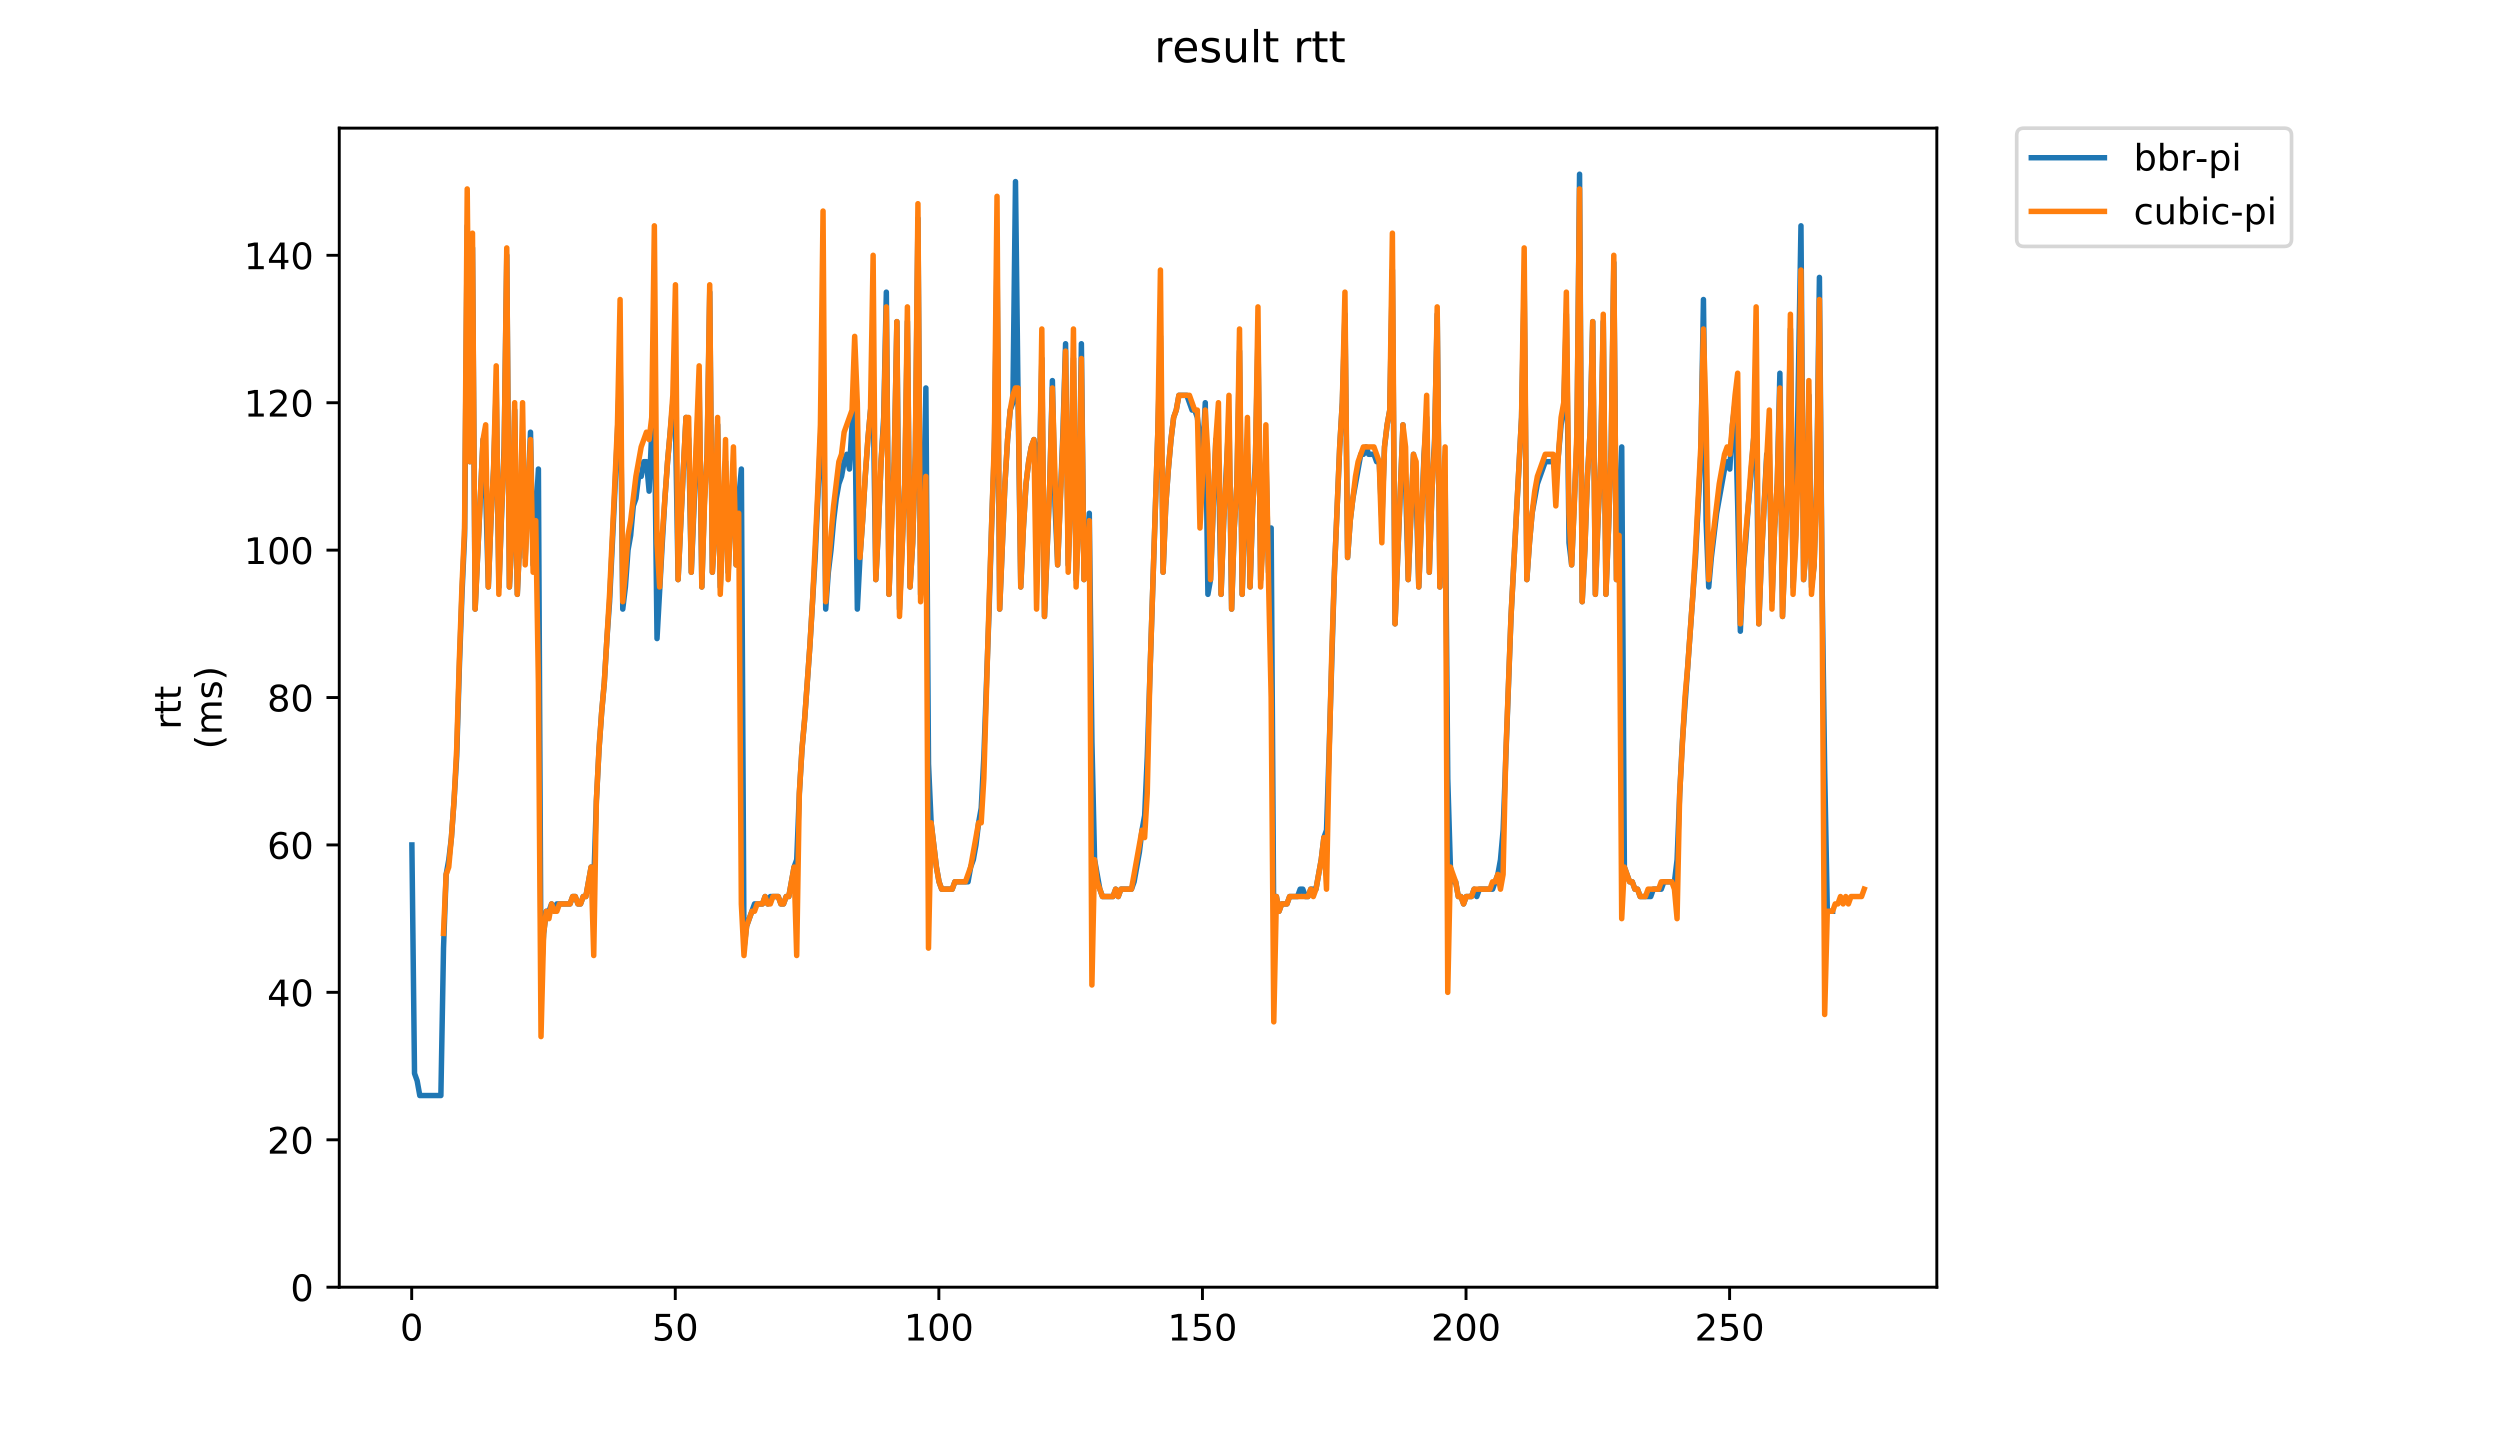 <?xml version="1.0" encoding="utf-8" standalone="no"?>
<!DOCTYPE svg PUBLIC "-//W3C//DTD SVG 1.1//EN"
  "http://www.w3.org/Graphics/SVG/1.1/DTD/svg11.dtd">
<!-- Created with matplotlib (https://matplotlib.org/) -->
<svg height="396pt" version="1.1" viewBox="0 0 684 396" width="684pt" xmlns="http://www.w3.org/2000/svg" xmlns:xlink="http://www.w3.org/1999/xlink">
 <defs>
  <style type="text/css">
*{stroke-linecap:butt;stroke-linejoin:round;}
  </style>
 </defs>
 <g id="figure_1">
  <g id="patch_1">
   <path d="M 0 396 
L 684 396 
L 684 0 
L 0 0 
z
" style="fill:#ffffff;"/>
  </g>
  <g id="axes_1">
   <g id="patch_2">
    <path d="M 92.824 352.174 
L 529.913 352.174 
L 529.913 35.062 
L 92.824 35.062 
z
" style="fill:#ffffff;"/>
   </g>
   <g id="matplotlib.axis_1">
    <g id="xtick_1">
     <g id="line2d_1">
      <defs>
       <path d="M 0 0 
L 0 3.5 
" id="m83c67d9130" style="stroke:#000000;stroke-width:0.8;"/>
      </defs>
      <g>
       <use style="stroke:#000000;stroke-width:0.8;" x="112.64" xlink:href="#m83c67d9130" y="352.174"/>
      </g>
     </g>
     <g id="text_1">
      <!-- 0 -->
      <defs>
       <path d="M 31.781 66.406 
Q 24.172 66.406 20.328 58.906 
Q 16.5 51.422 16.5 36.375 
Q 16.5 21.391 20.328 13.891 
Q 24.172 6.391 31.781 6.391 
Q 39.453 6.391 43.281 13.891 
Q 47.125 21.391 47.125 36.375 
Q 47.125 51.422 43.281 58.906 
Q 39.453 66.406 31.781 66.406 
z
M 31.781 74.219 
Q 44.047 74.219 50.516 64.516 
Q 56.984 54.828 56.984 36.375 
Q 56.984 17.969 50.516 8.266 
Q 44.047 -1.422 31.781 -1.422 
Q 19.531 -1.422 13.062 8.266 
Q 6.594 17.969 6.594 36.375 
Q 6.594 54.828 13.062 64.516 
Q 19.531 74.219 31.781 74.219 
z
" id="DejaVuSans-48"/>
      </defs>
      <g transform="translate(109.458 366.773)scale(0.1 -0.1)">
       <use xlink:href="#DejaVuSans-48"/>
      </g>
     </g>
    </g>
    <g id="xtick_2">
     <g id="line2d_2">
      <g>
       <use style="stroke:#000000;stroke-width:0.8;" x="184.756" xlink:href="#m83c67d9130" y="352.174"/>
      </g>
     </g>
     <g id="text_2">
      <!-- 50 -->
      <defs>
       <path d="M 10.797 72.906 
L 49.516 72.906 
L 49.516 64.594 
L 19.828 64.594 
L 19.828 46.734 
Q 21.969 47.469 24.109 47.828 
Q 26.266 48.188 28.422 48.188 
Q 40.625 48.188 47.75 41.5 
Q 54.891 34.812 54.891 23.391 
Q 54.891 11.625 47.562 5.094 
Q 40.234 -1.422 26.906 -1.422 
Q 22.312 -1.422 17.547 -0.641 
Q 12.797 0.141 7.719 1.703 
L 7.719 11.625 
Q 12.109 9.234 16.797 8.062 
Q 21.484 6.891 26.703 6.891 
Q 35.156 6.891 40.078 11.328 
Q 45.016 15.766 45.016 23.391 
Q 45.016 31 40.078 35.438 
Q 35.156 39.891 26.703 39.891 
Q 22.75 39.891 18.812 39.016 
Q 14.891 38.141 10.797 36.281 
z
" id="DejaVuSans-53"/>
      </defs>
      <g transform="translate(178.393 366.773)scale(0.1 -0.1)">
       <use xlink:href="#DejaVuSans-53"/>
       <use x="63.623" xlink:href="#DejaVuSans-48"/>
      </g>
     </g>
    </g>
    <g id="xtick_3">
     <g id="line2d_3">
      <g>
       <use style="stroke:#000000;stroke-width:0.8;" x="256.872" xlink:href="#m83c67d9130" y="352.174"/>
      </g>
     </g>
     <g id="text_3">
      <!-- 100 -->
      <defs>
       <path d="M 12.406 8.297 
L 28.516 8.297 
L 28.516 63.922 
L 10.984 60.406 
L 10.984 69.391 
L 28.422 72.906 
L 38.281 72.906 
L 38.281 8.297 
L 54.391 8.297 
L 54.391 0 
L 12.406 0 
z
" id="DejaVuSans-49"/>
      </defs>
      <g transform="translate(247.329 366.773)scale(0.1 -0.1)">
       <use xlink:href="#DejaVuSans-49"/>
       <use x="63.623" xlink:href="#DejaVuSans-48"/>
       <use x="127.246" xlink:href="#DejaVuSans-48"/>
      </g>
     </g>
    </g>
    <g id="xtick_4">
     <g id="line2d_4">
      <g>
       <use style="stroke:#000000;stroke-width:0.8;" x="328.989" xlink:href="#m83c67d9130" y="352.174"/>
      </g>
     </g>
     <g id="text_4">
      <!-- 150 -->
      <g transform="translate(319.445 366.773)scale(0.1 -0.1)">
       <use xlink:href="#DejaVuSans-49"/>
       <use x="63.623" xlink:href="#DejaVuSans-53"/>
       <use x="127.246" xlink:href="#DejaVuSans-48"/>
      </g>
     </g>
    </g>
    <g id="xtick_5">
     <g id="line2d_5">
      <g>
       <use style="stroke:#000000;stroke-width:0.8;" x="401.105" xlink:href="#m83c67d9130" y="352.174"/>
      </g>
     </g>
     <g id="text_5">
      <!-- 200 -->
      <defs>
       <path d="M 19.188 8.297 
L 53.609 8.297 
L 53.609 0 
L 7.328 0 
L 7.328 8.297 
Q 12.938 14.109 22.625 23.891 
Q 32.328 33.688 34.812 36.531 
Q 39.547 41.844 41.422 45.531 
Q 43.312 49.219 43.312 52.781 
Q 43.312 58.594 39.234 62.25 
Q 35.156 65.922 28.609 65.922 
Q 23.969 65.922 18.812 64.312 
Q 13.672 62.703 7.812 59.422 
L 7.812 69.391 
Q 13.766 71.781 18.938 73 
Q 24.125 74.219 28.422 74.219 
Q 39.75 74.219 46.484 68.547 
Q 53.219 62.891 53.219 53.422 
Q 53.219 48.922 51.531 44.891 
Q 49.859 40.875 45.406 35.406 
Q 44.188 33.984 37.641 27.219 
Q 31.109 20.453 19.188 8.297 
z
" id="DejaVuSans-50"/>
      </defs>
      <g transform="translate(391.561 366.773)scale(0.1 -0.1)">
       <use xlink:href="#DejaVuSans-50"/>
       <use x="63.623" xlink:href="#DejaVuSans-48"/>
       <use x="127.246" xlink:href="#DejaVuSans-48"/>
      </g>
     </g>
    </g>
    <g id="xtick_6">
     <g id="line2d_6">
      <g>
       <use style="stroke:#000000;stroke-width:0.8;" x="473.221" xlink:href="#m83c67d9130" y="352.174"/>
      </g>
     </g>
     <g id="text_6">
      <!-- 250 -->
      <g transform="translate(463.678 366.773)scale(0.1 -0.1)">
       <use xlink:href="#DejaVuSans-50"/>
       <use x="63.623" xlink:href="#DejaVuSans-53"/>
       <use x="127.246" xlink:href="#DejaVuSans-48"/>
      </g>
     </g>
    </g>
   </g>
   <g id="matplotlib.axis_2">
    <g id="ytick_1">
     <g id="line2d_7">
      <defs>
       <path d="M 0 0 
L -3.5 0 
" id="m443ca305b6" style="stroke:#000000;stroke-width:0.8;"/>
      </defs>
      <g>
       <use style="stroke:#000000;stroke-width:0.8;" x="92.824" xlink:href="#m443ca305b6" y="352.174"/>
      </g>
     </g>
     <g id="text_7">
      <!-- 0 -->
      <g transform="translate(79.461 355.973)scale(0.1 -0.1)">
       <use xlink:href="#DejaVuSans-48"/>
      </g>
     </g>
    </g>
    <g id="ytick_2">
     <g id="line2d_8">
      <g>
       <use style="stroke:#000000;stroke-width:0.8;" x="92.824" xlink:href="#m443ca305b6" y="311.842"/>
      </g>
     </g>
     <g id="text_8">
      <!-- 20 -->
      <g transform="translate(73.099 315.641)scale(0.1 -0.1)">
       <use xlink:href="#DejaVuSans-50"/>
       <use x="63.623" xlink:href="#DejaVuSans-48"/>
      </g>
     </g>
    </g>
    <g id="ytick_3">
     <g id="line2d_9">
      <g>
       <use style="stroke:#000000;stroke-width:0.8;" x="92.824" xlink:href="#m443ca305b6" y="271.51"/>
      </g>
     </g>
     <g id="text_9">
      <!-- 40 -->
      <defs>
       <path d="M 37.797 64.312 
L 12.891 25.391 
L 37.797 25.391 
z
M 35.203 72.906 
L 47.609 72.906 
L 47.609 25.391 
L 58.016 25.391 
L 58.016 17.188 
L 47.609 17.188 
L 47.609 0 
L 37.797 0 
L 37.797 17.188 
L 4.891 17.188 
L 4.891 26.703 
z
" id="DejaVuSans-52"/>
      </defs>
      <g transform="translate(73.099 275.309)scale(0.1 -0.1)">
       <use xlink:href="#DejaVuSans-52"/>
       <use x="63.623" xlink:href="#DejaVuSans-48"/>
      </g>
     </g>
    </g>
    <g id="ytick_4">
     <g id="line2d_10">
      <g>
       <use style="stroke:#000000;stroke-width:0.8;" x="92.824" xlink:href="#m443ca305b6" y="231.178"/>
      </g>
     </g>
     <g id="text_10">
      <!-- 60 -->
      <defs>
       <path d="M 33.016 40.375 
Q 26.375 40.375 22.484 35.828 
Q 18.609 31.297 18.609 23.391 
Q 18.609 15.531 22.484 10.953 
Q 26.375 6.391 33.016 6.391 
Q 39.656 6.391 43.531 10.953 
Q 47.406 15.531 47.406 23.391 
Q 47.406 31.297 43.531 35.828 
Q 39.656 40.375 33.016 40.375 
z
M 52.594 71.297 
L 52.594 62.312 
Q 48.875 64.062 45.094 64.984 
Q 41.312 65.922 37.594 65.922 
Q 27.828 65.922 22.672 59.328 
Q 17.531 52.734 16.797 39.406 
Q 19.672 43.656 24.016 45.922 
Q 28.375 48.188 33.594 48.188 
Q 44.578 48.188 50.953 41.516 
Q 57.328 34.859 57.328 23.391 
Q 57.328 12.156 50.688 5.359 
Q 44.047 -1.422 33.016 -1.422 
Q 20.359 -1.422 13.672 8.266 
Q 6.984 17.969 6.984 36.375 
Q 6.984 53.656 15.188 63.938 
Q 23.391 74.219 37.203 74.219 
Q 40.922 74.219 44.703 73.484 
Q 48.484 72.75 52.594 71.297 
z
" id="DejaVuSans-54"/>
      </defs>
      <g transform="translate(73.099 234.977)scale(0.1 -0.1)">
       <use xlink:href="#DejaVuSans-54"/>
       <use x="63.623" xlink:href="#DejaVuSans-48"/>
      </g>
     </g>
    </g>
    <g id="ytick_5">
     <g id="line2d_11">
      <g>
       <use style="stroke:#000000;stroke-width:0.8;" x="92.824" xlink:href="#m443ca305b6" y="190.845"/>
      </g>
     </g>
     <g id="text_11">
      <!-- 80 -->
      <defs>
       <path d="M 31.781 34.625 
Q 24.75 34.625 20.719 30.859 
Q 16.703 27.094 16.703 20.516 
Q 16.703 13.922 20.719 10.156 
Q 24.75 6.391 31.781 6.391 
Q 38.812 6.391 42.859 10.172 
Q 46.922 13.969 46.922 20.516 
Q 46.922 27.094 42.891 30.859 
Q 38.875 34.625 31.781 34.625 
z
M 21.922 38.812 
Q 15.578 40.375 12.031 44.719 
Q 8.5 49.078 8.5 55.328 
Q 8.5 64.062 14.719 69.141 
Q 20.953 74.219 31.781 74.219 
Q 42.672 74.219 48.875 69.141 
Q 55.078 64.062 55.078 55.328 
Q 55.078 49.078 51.531 44.719 
Q 48 40.375 41.703 38.812 
Q 48.828 37.156 52.797 32.312 
Q 56.781 27.484 56.781 20.516 
Q 56.781 9.906 50.312 4.234 
Q 43.844 -1.422 31.781 -1.422 
Q 19.734 -1.422 13.25 4.234 
Q 6.781 9.906 6.781 20.516 
Q 6.781 27.484 10.781 32.312 
Q 14.797 37.156 21.922 38.812 
z
M 18.312 54.391 
Q 18.312 48.734 21.844 45.562 
Q 25.391 42.391 31.781 42.391 
Q 38.141 42.391 41.719 45.562 
Q 45.312 48.734 45.312 54.391 
Q 45.312 60.062 41.719 63.234 
Q 38.141 66.406 31.781 66.406 
Q 25.391 66.406 21.844 63.234 
Q 18.312 60.062 18.312 54.391 
z
" id="DejaVuSans-56"/>
      </defs>
      <g transform="translate(73.099 194.645)scale(0.1 -0.1)">
       <use xlink:href="#DejaVuSans-56"/>
       <use x="63.623" xlink:href="#DejaVuSans-48"/>
      </g>
     </g>
    </g>
    <g id="ytick_6">
     <g id="line2d_12">
      <g>
       <use style="stroke:#000000;stroke-width:0.8;" x="92.824" xlink:href="#m443ca305b6" y="150.513"/>
      </g>
     </g>
     <g id="text_12">
      <!-- 100 -->
      <g transform="translate(66.736 154.313)scale(0.1 -0.1)">
       <use xlink:href="#DejaVuSans-49"/>
       <use x="63.623" xlink:href="#DejaVuSans-48"/>
       <use x="127.246" xlink:href="#DejaVuSans-48"/>
      </g>
     </g>
    </g>
    <g id="ytick_7">
     <g id="line2d_13">
      <g>
       <use style="stroke:#000000;stroke-width:0.8;" x="92.824" xlink:href="#m443ca305b6" y="110.181"/>
      </g>
     </g>
     <g id="text_13">
      <!-- 120 -->
      <g transform="translate(66.736 113.98)scale(0.1 -0.1)">
       <use xlink:href="#DejaVuSans-49"/>
       <use x="63.623" xlink:href="#DejaVuSans-50"/>
       <use x="127.246" xlink:href="#DejaVuSans-48"/>
      </g>
     </g>
    </g>
    <g id="ytick_8">
     <g id="line2d_14">
      <g>
       <use style="stroke:#000000;stroke-width:0.8;" x="92.824" xlink:href="#m443ca305b6" y="69.849"/>
      </g>
     </g>
     <g id="text_14">
      <!-- 140 -->
      <g transform="translate(66.736 73.648)scale(0.1 -0.1)">
       <use xlink:href="#DejaVuSans-49"/>
       <use x="63.623" xlink:href="#DejaVuSans-52"/>
       <use x="127.246" xlink:href="#DejaVuSans-48"/>
      </g>
     </g>
    </g>
    <g id="text_15">
     <!-- rtt -->
     <defs>
      <path d="M 41.109 46.297 
Q 39.594 47.172 37.812 47.578 
Q 36.031 48 33.891 48 
Q 26.266 48 22.188 43.047 
Q 18.109 38.094 18.109 28.812 
L 18.109 0 
L 9.078 0 
L 9.078 54.688 
L 18.109 54.688 
L 18.109 46.188 
Q 20.953 51.172 25.484 53.578 
Q 30.031 56 36.531 56 
Q 37.453 56 38.578 55.875 
Q 39.703 55.766 41.062 55.516 
z
" id="DejaVuSans-114"/>
      <path d="M 18.312 70.219 
L 18.312 54.688 
L 36.812 54.688 
L 36.812 47.703 
L 18.312 47.703 
L 18.312 18.016 
Q 18.312 11.328 20.141 9.422 
Q 21.969 7.516 27.594 7.516 
L 36.812 7.516 
L 36.812 0 
L 27.594 0 
Q 17.188 0 13.234 3.875 
Q 9.281 7.766 9.281 18.016 
L 9.281 47.703 
L 2.688 47.703 
L 2.688 54.688 
L 9.281 54.688 
L 9.281 70.219 
z
" id="DejaVuSans-116"/>
     </defs>
     <g transform="translate(49.459 199.594)rotate(-90)scale(0.1 -0.1)">
      <use xlink:href="#DejaVuSans-114"/>
      <use x="41.113" xlink:href="#DejaVuSans-116"/>
      <use x="80.322" xlink:href="#DejaVuSans-116"/>
     </g>
     <!-- (ms) -->
     <defs>
      <path d="M 31 75.875 
Q 24.469 64.656 21.281 53.656 
Q 18.109 42.672 18.109 31.391 
Q 18.109 20.125 21.312 9.062 
Q 24.516 -2 31 -13.188 
L 23.188 -13.188 
Q 15.875 -1.703 12.234 9.375 
Q 8.594 20.453 8.594 31.391 
Q 8.594 42.281 12.203 53.312 
Q 15.828 64.359 23.188 75.875 
z
" id="DejaVuSans-40"/>
      <path d="M 52 44.188 
Q 55.375 50.25 60.062 53.125 
Q 64.75 56 71.094 56 
Q 79.641 56 84.281 50.016 
Q 88.922 44.047 88.922 33.016 
L 88.922 0 
L 79.891 0 
L 79.891 32.719 
Q 79.891 40.578 77.094 44.375 
Q 74.312 48.188 68.609 48.188 
Q 61.625 48.188 57.562 43.547 
Q 53.516 38.922 53.516 30.906 
L 53.516 0 
L 44.484 0 
L 44.484 32.719 
Q 44.484 40.625 41.703 44.406 
Q 38.922 48.188 33.109 48.188 
Q 26.219 48.188 22.156 43.531 
Q 18.109 38.875 18.109 30.906 
L 18.109 0 
L 9.078 0 
L 9.078 54.688 
L 18.109 54.688 
L 18.109 46.188 
Q 21.188 51.219 25.484 53.609 
Q 29.781 56 35.688 56 
Q 41.656 56 45.828 52.969 
Q 50 49.953 52 44.188 
z
" id="DejaVuSans-109"/>
      <path d="M 44.281 53.078 
L 44.281 44.578 
Q 40.484 46.531 36.375 47.5 
Q 32.281 48.484 27.875 48.484 
Q 21.188 48.484 17.844 46.438 
Q 14.5 44.391 14.5 40.281 
Q 14.5 37.156 16.891 35.375 
Q 19.281 33.594 26.516 31.984 
L 29.594 31.297 
Q 39.156 29.25 43.188 25.516 
Q 47.219 21.781 47.219 15.094 
Q 47.219 7.469 41.188 3.016 
Q 35.156 -1.422 24.609 -1.422 
Q 20.219 -1.422 15.453 -0.562 
Q 10.688 0.297 5.422 2 
L 5.422 11.281 
Q 10.406 8.688 15.234 7.391 
Q 20.062 6.109 24.812 6.109 
Q 31.156 6.109 34.562 8.281 
Q 37.984 10.453 37.984 14.406 
Q 37.984 18.062 35.516 20.016 
Q 33.062 21.969 24.703 23.781 
L 21.578 24.516 
Q 13.234 26.266 9.516 29.906 
Q 5.812 33.547 5.812 39.891 
Q 5.812 47.609 11.281 51.797 
Q 16.75 56 26.812 56 
Q 31.781 56 36.172 55.266 
Q 40.578 54.547 44.281 53.078 
z
" id="DejaVuSans-115"/>
      <path d="M 8.016 75.875 
L 15.828 75.875 
Q 23.141 64.359 26.781 53.312 
Q 30.422 42.281 30.422 31.391 
Q 30.422 20.453 26.781 9.375 
Q 23.141 -1.703 15.828 -13.188 
L 8.016 -13.188 
Q 14.5 -2 17.703 9.062 
Q 20.906 20.125 20.906 31.391 
Q 20.906 42.672 17.703 53.656 
Q 14.5 64.656 8.016 75.875 
z
" id="DejaVuSans-41"/>
     </defs>
     <g transform="translate(60.657 204.995)rotate(-90)scale(0.1 -0.1)">
      <use xlink:href="#DejaVuSans-40"/>
      <use x="39.014" xlink:href="#DejaVuSans-109"/>
      <use x="136.426" xlink:href="#DejaVuSans-115"/>
      <use x="188.525" xlink:href="#DejaVuSans-41"/>
     </g>
    </g>
   </g>
   <g id="line2d_15">
    <path clip-path="url(#p2cc942af9f)" d="M 112.692 231.178 
L 113.413 293.693 
L 114.134 295.709 
L 114.855 299.742 
L 120.624 299.742 
L 121.346 259.41 
L 122.067 239.244 
L 122.788 235.211 
L 123.509 229.161 
L 124.23 219.078 
L 124.951 206.978 
L 125.673 182.779 
L 126.394 162.613 
L 127.115 146.48 
L 127.836 61.783 
L 128.557 126.314 
L 129.278 67.832 
L 130 166.646 
L 132.163 120.264 
L 132.884 134.38 
L 133.605 160.596 
L 134.326 142.447 
L 135.048 128.331 
L 135.769 106.148 
L 136.49 160.596 
L 137.932 122.281 
L 138.653 69.849 
L 139.375 160.596 
L 140.096 146.48 
L 140.817 112.198 
L 141.538 162.613 
L 142.259 146.48 
L 142.98 120.264 
L 143.702 152.53 
L 145.144 118.248 
L 145.865 154.547 
L 147.307 128.331 
L 148.029 267.477 
L 148.75 255.377 
L 149.471 249.327 
L 150.192 249.327 
L 150.913 247.311 
L 151.634 249.327 
L 152.356 247.311 
L 155.961 247.311 
L 156.683 245.294 
L 157.404 245.294 
L 158.125 247.311 
L 158.846 247.311 
L 159.567 245.294 
L 160.288 245.294 
L 161.731 237.227 
L 162.452 241.261 
L 163.173 219.078 
L 163.894 204.962 
L 164.615 194.879 
L 165.337 186.812 
L 166.058 174.713 
L 166.779 164.63 
L 168.221 134.38 
L 168.942 118.248 
L 169.663 98.082 
L 170.385 166.646 
L 171.106 160.596 
L 171.827 150.513 
L 172.548 146.48 
L 173.269 138.414 
L 173.99 136.397 
L 174.712 130.347 
L 175.433 130.347 
L 176.154 126.314 
L 176.875 126.314 
L 177.596 134.38 
L 178.317 118.248 
L 179.039 112.198 
L 179.76 174.713 
L 181.202 148.497 
L 181.923 136.397 
L 182.644 126.314 
L 184.087 110.181 
L 184.808 116.231 
L 185.529 158.58 
L 186.971 128.331 
L 187.693 114.214 
L 188.414 120.264 
L 189.135 156.563 
L 190.577 122.281 
L 191.298 106.148 
L 192.02 160.596 
L 192.741 136.397 
L 193.462 124.297 
L 194.183 79.932 
L 194.904 156.563 
L 195.625 144.464 
L 196.347 116.231 
L 197.068 160.596 
L 198.51 126.314 
L 199.231 156.563 
L 199.952 138.414 
L 200.673 130.347 
L 201.395 154.547 
L 202.116 136.397 
L 202.837 128.331 
L 203.558 259.41 
L 204.279 253.36 
L 206.443 247.311 
L 208.606 247.311 
L 209.327 245.294 
L 210.049 247.311 
L 210.77 245.294 
L 212.933 245.294 
L 213.654 247.311 
L 214.376 247.311 
L 215.097 245.294 
L 215.818 245.294 
L 217.26 237.227 
L 217.981 235.211 
L 218.703 217.061 
L 219.424 204.962 
L 220.145 196.895 
L 221.587 176.729 
L 223.03 152.53 
L 225.193 104.131 
L 225.914 166.646 
L 226.635 156.563 
L 227.357 150.513 
L 228.078 142.447 
L 228.799 136.397 
L 229.52 132.364 
L 230.241 130.347 
L 230.962 126.314 
L 231.684 124.297 
L 232.405 128.331 
L 233.126 116.231 
L 233.847 108.165 
L 234.568 166.646 
L 235.289 152.53 
L 236.01 142.447 
L 236.732 130.347 
L 237.453 120.264 
L 238.174 112.198 
L 238.895 108.165 
L 239.616 158.58 
L 240.337 144.464 
L 241.059 126.314 
L 241.78 114.214 
L 242.501 79.932 
L 243.222 162.613 
L 243.943 142.447 
L 244.664 126.314 
L 245.386 87.998 
L 246.107 166.646 
L 247.549 132.364 
L 248.27 87.998 
L 248.991 160.596 
L 249.713 148.497 
L 250.434 124.297 
L 251.155 59.766 
L 251.876 162.613 
L 252.597 152.53 
L 253.318 106.148 
L 254.04 208.995 
L 254.761 225.128 
L 256.203 237.227 
L 256.924 241.261 
L 257.645 243.277 
L 260.53 243.277 
L 261.251 241.261 
L 264.857 241.261 
L 265.578 237.227 
L 266.299 235.211 
L 267.021 231.178 
L 267.742 225.128 
L 268.463 221.095 
L 269.184 206.978 
L 270.626 166.646 
L 271.347 142.447 
L 272.069 122.281 
L 272.79 69.849 
L 273.511 166.646 
L 274.953 132.364 
L 275.674 120.264 
L 276.396 112.198 
L 277.117 110.181 
L 277.838 49.683 
L 278.559 110.181 
L 279.28 160.596 
L 280.001 144.464 
L 280.723 132.364 
L 281.444 126.314 
L 282.165 122.281 
L 282.886 120.264 
L 283.607 124.297 
L 284.328 132.364 
L 285.05 98.082 
L 285.771 168.663 
L 287.213 132.364 
L 287.934 104.131 
L 288.655 138.414 
L 289.377 154.547 
L 290.819 118.248 
L 291.54 94.048 
L 292.261 154.547 
L 292.982 134.38 
L 293.704 98.082 
L 294.425 158.58 
L 295.146 142.447 
L 295.867 94.048 
L 296.588 158.58 
L 297.309 154.547 
L 298.031 140.43 
L 298.752 202.945 
L 299.473 235.211 
L 300.915 243.277 
L 301.636 245.294 
L 304.521 245.294 
L 305.242 243.277 
L 305.963 245.294 
L 306.684 243.277 
L 309.569 243.277 
L 310.29 241.261 
L 311.733 233.194 
L 312.454 227.144 
L 313.175 223.111 
L 313.896 206.978 
L 316.781 118.248 
L 317.502 92.032 
L 318.223 156.563 
L 318.944 138.414 
L 319.665 128.331 
L 320.387 120.264 
L 321.108 114.214 
L 321.829 112.198 
L 322.55 108.165 
L 324.714 108.165 
L 326.156 112.198 
L 326.877 112.198 
L 327.598 114.214 
L 328.319 120.264 
L 329.041 124.297 
L 329.762 110.181 
L 330.483 162.613 
L 331.204 158.58 
L 332.646 120.264 
L 333.368 126.314 
L 334.089 162.613 
L 334.81 142.447 
L 336.252 114.214 
L 336.973 166.646 
L 337.694 144.464 
L 338.416 132.364 
L 339.137 96.065 
L 339.858 162.613 
L 340.579 138.414 
L 341.3 124.297 
L 342.021 160.596 
L 342.743 138.414 
L 343.464 126.314 
L 344.185 92.032 
L 344.906 158.58 
L 345.627 144.464 
L 346.348 124.297 
L 347.07 156.563 
L 347.791 144.464 
L 348.512 255.377 
L 349.233 245.294 
L 349.954 249.327 
L 350.675 247.311 
L 352.118 247.311 
L 352.839 245.294 
L 355.002 245.294 
L 355.724 243.277 
L 356.445 243.277 
L 357.166 245.294 
L 357.887 245.294 
L 358.608 243.277 
L 360.051 243.277 
L 361.493 235.211 
L 362.214 229.161 
L 362.935 227.144 
L 363.656 204.962 
L 365.099 156.563 
L 366.541 122.281 
L 367.262 110.181 
L 367.983 85.982 
L 368.705 152.53 
L 369.426 142.447 
L 370.147 136.397 
L 372.31 124.297 
L 373.031 124.297 
L 373.753 122.281 
L 374.474 124.297 
L 375.916 124.297 
L 376.637 126.314 
L 377.358 126.314 
L 378.08 142.447 
L 378.801 122.281 
L 379.522 116.231 
L 380.243 112.198 
L 380.964 73.882 
L 381.685 170.679 
L 383.849 116.231 
L 384.57 132.364 
L 385.291 158.58 
L 386.734 124.297 
L 387.455 134.38 
L 388.176 160.596 
L 389.618 124.297 
L 390.339 114.214 
L 391.061 156.563 
L 391.782 134.38 
L 392.503 120.264 
L 393.224 85.982 
L 393.945 160.596 
L 394.666 138.414 
L 395.388 130.347 
L 396.109 213.028 
L 396.83 237.227 
L 397.551 241.261 
L 398.272 241.261 
L 398.993 245.294 
L 399.715 245.294 
L 400.436 247.311 
L 401.157 245.294 
L 402.599 245.294 
L 403.32 243.277 
L 404.042 245.294 
L 404.763 243.277 
L 408.368 243.277 
L 409.811 239.244 
L 410.532 235.211 
L 411.253 227.144 
L 413.417 168.663 
L 416.301 114.214 
L 417.022 77.915 
L 417.744 158.58 
L 418.465 148.497 
L 419.186 140.43 
L 420.628 132.364 
L 422.792 126.314 
L 424.955 126.314 
L 425.676 130.347 
L 426.398 124.297 
L 427.119 116.231 
L 427.84 112.198 
L 428.561 85.982 
L 429.282 148.497 
L 430.003 154.547 
L 431.446 120.264 
L 432.167 47.666 
L 432.888 164.63 
L 433.609 150.513 
L 434.33 130.347 
L 435.052 118.248 
L 435.773 87.998 
L 436.494 162.613 
L 437.215 142.447 
L 437.936 126.314 
L 438.657 87.998 
L 439.379 162.613 
L 440.1 144.464 
L 440.821 122.281 
L 441.542 71.866 
L 442.263 158.58 
L 442.984 146.48 
L 443.705 122.281 
L 444.427 237.227 
L 445.869 241.261 
L 446.59 241.261 
L 447.311 243.277 
L 448.032 243.277 
L 448.754 245.294 
L 451.638 245.294 
L 452.359 243.277 
L 454.523 243.277 
L 455.244 241.261 
L 458.129 241.261 
L 458.85 235.211 
L 459.571 217.061 
L 460.292 202.945 
L 463.898 152.53 
L 465.34 124.297 
L 466.062 81.949 
L 466.783 142.447 
L 467.504 160.596 
L 468.225 152.53 
L 469.667 140.43 
L 471.831 128.331 
L 472.552 126.314 
L 473.273 128.331 
L 473.994 116.231 
L 474.716 110.181 
L 475.437 138.414 
L 476.158 172.696 
L 476.879 156.563 
L 477.6 148.497 
L 478.321 138.414 
L 479.042 130.347 
L 479.764 120.264 
L 480.485 114.214 
L 481.206 170.679 
L 481.927 152.53 
L 483.369 124.297 
L 484.091 124.297 
L 484.812 164.63 
L 485.533 144.464 
L 486.254 132.364 
L 486.975 102.115 
L 487.696 168.663 
L 488.418 148.497 
L 489.139 132.364 
L 489.86 90.015 
L 490.581 160.596 
L 491.302 146.48 
L 492.745 61.783 
L 493.466 158.58 
L 494.187 148.497 
L 494.908 108.165 
L 495.629 160.596 
L 496.35 154.547 
L 497.072 130.347 
L 497.793 75.899 
L 498.514 158.58 
L 499.235 211.012 
L 499.956 249.327 
L 501.399 249.327 
L 501.399 249.327 
" style="fill:none;stroke:#1f77b4;stroke-linecap:square;stroke-width:1.5;"/>
   </g>
   <g id="line2d_16">
    <path clip-path="url(#p2cc942af9f)" d="M 121.338 255.377 
L 122.059 239.244 
L 122.781 237.227 
L 123.502 229.161 
L 124.223 219.078 
L 124.944 204.962 
L 125.665 180.762 
L 126.386 160.596 
L 127.108 144.464 
L 127.829 51.7 
L 128.55 126.314 
L 129.271 63.799 
L 129.992 166.646 
L 132.156 120.264 
L 132.877 116.231 
L 133.598 160.596 
L 134.319 142.447 
L 135.04 128.331 
L 135.762 100.098 
L 136.483 162.613 
L 137.204 140.43 
L 137.925 124.297 
L 138.646 67.832 
L 139.367 160.596 
L 140.089 146.48 
L 140.81 110.181 
L 141.531 162.613 
L 142.252 146.48 
L 142.973 110.181 
L 143.694 154.547 
L 145.137 120.264 
L 145.858 156.563 
L 146.579 142.447 
L 147.3 186.812 
L 148.021 283.609 
L 148.743 255.377 
L 149.464 249.327 
L 150.185 251.344 
L 150.906 247.311 
L 151.627 249.327 
L 152.348 249.327 
L 153.07 247.311 
L 155.954 247.311 
L 156.675 245.294 
L 157.396 245.294 
L 158.118 247.311 
L 158.839 247.311 
L 159.56 245.294 
L 160.281 245.294 
L 161.723 237.227 
L 162.445 261.427 
L 163.166 219.078 
L 163.887 204.962 
L 164.608 194.879 
L 165.329 186.812 
L 166.772 162.613 
L 168.214 132.364 
L 168.935 116.231 
L 169.656 81.949 
L 170.377 164.63 
L 171.099 156.563 
L 171.82 146.48 
L 172.541 142.447 
L 173.983 130.347 
L 175.426 122.281 
L 176.868 118.248 
L 177.589 120.264 
L 178.31 114.214 
L 179.031 61.783 
L 179.753 148.497 
L 180.474 160.596 
L 181.195 146.48 
L 182.637 126.314 
L 183.358 118.248 
L 184.08 108.165 
L 184.801 77.915 
L 185.522 158.58 
L 186.964 128.331 
L 187.685 114.214 
L 188.407 114.214 
L 189.128 156.563 
L 191.291 100.098 
L 192.012 160.596 
L 192.733 138.414 
L 193.455 124.297 
L 194.176 77.915 
L 194.897 156.563 
L 195.618 144.464 
L 196.339 114.214 
L 197.06 162.613 
L 197.782 144.464 
L 198.503 120.264 
L 199.224 158.58 
L 200.666 122.281 
L 201.387 154.547 
L 202.109 140.43 
L 202.83 247.311 
L 203.551 261.427 
L 204.272 253.36 
L 205.714 249.327 
L 206.436 249.327 
L 207.157 247.311 
L 208.599 247.311 
L 209.32 245.294 
L 210.041 247.311 
L 210.763 247.311 
L 211.484 245.294 
L 212.926 245.294 
L 213.647 247.311 
L 214.368 247.311 
L 215.09 245.294 
L 215.811 245.294 
L 217.253 237.227 
L 217.974 261.427 
L 218.695 217.061 
L 219.417 204.962 
L 220.138 196.895 
L 221.58 176.729 
L 222.301 164.63 
L 223.744 134.38 
L 224.465 116.231 
L 225.186 57.749 
L 225.907 164.63 
L 226.628 154.547 
L 228.07 138.414 
L 229.513 126.314 
L 230.234 124.297 
L 230.955 118.248 
L 233.119 112.198 
L 233.84 92.032 
L 234.561 110.181 
L 235.282 152.53 
L 236.003 142.447 
L 236.724 130.347 
L 237.446 120.264 
L 238.167 112.198 
L 238.888 69.849 
L 239.609 158.58 
L 240.33 144.464 
L 241.051 126.314 
L 241.773 116.231 
L 242.494 83.965 
L 243.215 162.613 
L 244.657 126.314 
L 245.378 87.998 
L 246.1 168.663 
L 247.542 132.364 
L 248.263 83.965 
L 248.984 160.596 
L 249.705 148.497 
L 250.427 124.297 
L 251.148 55.733 
L 251.869 164.63 
L 252.59 152.53 
L 253.311 130.347 
L 254.032 259.41 
L 254.754 225.128 
L 256.196 237.227 
L 256.917 241.261 
L 257.638 243.277 
L 260.523 243.277 
L 261.244 241.261 
L 264.129 241.261 
L 265.571 237.227 
L 267.734 225.128 
L 268.456 225.128 
L 269.177 213.028 
L 270.619 164.63 
L 272.061 120.264 
L 272.783 53.716 
L 273.504 166.646 
L 274.946 132.364 
L 275.667 120.264 
L 276.388 112.198 
L 277.11 108.165 
L 277.831 106.148 
L 278.552 106.148 
L 279.273 160.596 
L 279.994 144.464 
L 280.715 132.364 
L 281.437 126.314 
L 282.158 122.281 
L 282.879 120.264 
L 283.6 166.646 
L 284.321 138.414 
L 285.042 90.015 
L 285.764 168.663 
L 287.206 132.364 
L 287.927 106.148 
L 289.369 154.547 
L 290.812 120.264 
L 291.533 96.065 
L 292.254 156.563 
L 292.975 134.38 
L 293.696 90.015 
L 294.417 160.596 
L 295.139 142.447 
L 295.86 98.082 
L 296.581 158.58 
L 297.302 156.563 
L 298.023 142.447 
L 298.744 269.493 
L 299.466 235.211 
L 300.187 241.261 
L 301.629 245.294 
L 304.514 245.294 
L 305.235 243.277 
L 305.956 245.294 
L 306.677 243.277 
L 309.562 243.277 
L 312.447 227.144 
L 313.168 229.161 
L 313.889 217.061 
L 314.61 184.796 
L 316.774 118.248 
L 317.495 73.882 
L 318.216 156.563 
L 318.937 138.414 
L 319.658 128.331 
L 320.379 120.264 
L 321.101 114.214 
L 321.822 112.198 
L 322.543 108.165 
L 325.428 108.165 
L 326.87 112.198 
L 327.591 112.198 
L 328.312 144.464 
L 329.033 130.347 
L 329.754 112.198 
L 330.476 124.297 
L 331.197 158.58 
L 332.639 120.264 
L 333.36 110.181 
L 334.081 162.613 
L 334.803 142.447 
L 335.524 130.347 
L 336.245 108.165 
L 336.966 166.646 
L 337.687 144.464 
L 338.408 132.364 
L 339.13 90.015 
L 339.851 162.613 
L 341.293 114.214 
L 342.014 160.596 
L 342.735 138.414 
L 343.457 128.331 
L 344.178 83.965 
L 344.899 160.596 
L 345.62 146.48 
L 346.341 116.231 
L 347.062 158.58 
L 347.784 190.845 
L 348.505 279.576 
L 349.226 245.294 
L 349.947 249.327 
L 350.668 247.311 
L 352.111 247.311 
L 352.832 245.294 
L 357.88 245.294 
L 358.601 243.277 
L 359.322 245.294 
L 360.043 243.277 
L 361.486 235.211 
L 362.207 229.161 
L 362.928 243.277 
L 363.649 206.978 
L 364.37 178.746 
L 365.091 156.563 
L 366.534 122.281 
L 367.255 110.181 
L 367.976 79.932 
L 368.697 152.53 
L 369.418 142.447 
L 370.861 130.347 
L 371.582 126.314 
L 373.024 122.281 
L 375.909 122.281 
L 377.351 126.314 
L 378.072 148.497 
L 378.794 122.281 
L 379.515 116.231 
L 380.236 112.198 
L 380.957 63.799 
L 381.678 170.679 
L 383.842 116.231 
L 384.563 122.281 
L 385.284 158.58 
L 386.726 124.297 
L 387.448 126.314 
L 388.169 160.596 
L 390.332 108.165 
L 391.053 156.563 
L 391.775 134.38 
L 392.496 122.281 
L 393.217 83.965 
L 393.938 160.596 
L 395.38 122.281 
L 396.102 271.51 
L 396.823 237.227 
L 398.265 241.261 
L 398.986 245.294 
L 399.707 245.294 
L 400.428 247.311 
L 401.15 245.294 
L 402.592 245.294 
L 403.313 243.277 
L 407.64 243.277 
L 408.361 241.261 
L 409.082 241.261 
L 409.804 239.244 
L 410.525 243.277 
L 411.246 239.244 
L 411.967 206.978 
L 413.409 168.663 
L 416.294 114.214 
L 417.015 67.832 
L 417.736 158.58 
L 418.458 148.497 
L 419.179 140.43 
L 419.9 134.38 
L 420.621 130.347 
L 422.785 124.297 
L 424.948 124.297 
L 425.669 138.414 
L 426.39 124.297 
L 427.112 114.214 
L 427.833 110.181 
L 428.554 79.932 
L 429.275 140.43 
L 429.996 154.547 
L 430.717 138.414 
L 431.438 118.248 
L 432.16 51.7 
L 432.881 164.63 
L 433.602 150.513 
L 434.323 130.347 
L 435.044 118.248 
L 435.765 87.998 
L 436.487 162.613 
L 437.208 142.447 
L 437.929 126.314 
L 438.65 85.982 
L 439.371 162.613 
L 440.092 144.464 
L 440.814 122.281 
L 441.535 69.849 
L 442.256 158.58 
L 442.977 146.48 
L 443.698 251.344 
L 444.419 237.227 
L 445.862 241.261 
L 446.583 241.261 
L 447.304 243.277 
L 448.025 243.277 
L 448.746 245.294 
L 450.189 245.294 
L 450.91 243.277 
L 453.795 243.277 
L 454.516 241.261 
L 457.4 241.261 
L 458.122 243.277 
L 458.843 251.344 
L 459.564 217.061 
L 461.006 190.845 
L 461.727 182.779 
L 463.17 162.613 
L 463.891 150.513 
L 465.333 122.281 
L 466.054 90.015 
L 466.775 114.214 
L 467.497 158.58 
L 468.218 150.513 
L 470.381 132.364 
L 471.824 124.297 
L 472.545 122.281 
L 473.266 124.297 
L 474.708 108.165 
L 475.429 102.115 
L 476.151 170.679 
L 476.872 156.563 
L 477.593 146.48 
L 478.314 138.414 
L 479.035 128.331 
L 479.756 120.264 
L 480.478 83.965 
L 481.199 170.679 
L 481.92 152.53 
L 484.083 112.198 
L 484.805 166.646 
L 485.526 144.464 
L 486.247 132.364 
L 486.968 106.148 
L 487.689 168.663 
L 489.132 132.364 
L 489.853 85.982 
L 490.574 162.613 
L 491.295 148.497 
L 492.016 126.314 
L 492.737 73.882 
L 493.459 158.58 
L 494.18 150.513 
L 494.901 104.131 
L 495.622 162.613 
L 496.343 154.547 
L 497.064 132.364 
L 497.786 81.949 
L 498.507 160.596 
L 499.228 277.56 
L 499.949 249.327 
L 501.391 249.327 
L 502.112 247.311 
L 502.834 247.311 
L 503.555 245.294 
L 504.276 247.311 
L 504.997 245.294 
L 505.718 247.311 
L 506.439 245.294 
L 509.324 245.294 
L 510.045 243.277 
L 510.045 243.277 
" style="fill:none;stroke:#ff7f0e;stroke-linecap:square;stroke-width:1.5;"/>
   </g>
   <g id="patch_3">
    <path d="M 92.824 352.174 
L 92.824 35.062 
" style="fill:none;stroke:#000000;stroke-linecap:square;stroke-linejoin:miter;stroke-width:0.8;"/>
   </g>
   <g id="patch_4">
    <path d="M 529.913 352.174 
L 529.913 35.062 
" style="fill:none;stroke:#000000;stroke-linecap:square;stroke-linejoin:miter;stroke-width:0.8;"/>
   </g>
   <g id="patch_5">
    <path d="M 92.824 352.174 
L 529.913 352.174 
" style="fill:none;stroke:#000000;stroke-linecap:square;stroke-linejoin:miter;stroke-width:0.8;"/>
   </g>
   <g id="patch_6">
    <path d="M 92.824 35.062 
L 529.913 35.062 
" style="fill:none;stroke:#000000;stroke-linecap:square;stroke-linejoin:miter;stroke-width:0.8;"/>
   </g>
   <g id="legend_1">
    <g id="patch_7">
     <path d="M 553.767 67.419 
L 624.963 67.419 
Q 626.963 67.419 626.963 65.419 
L 626.963 37.062 
Q 626.963 35.062 624.963 35.062 
L 553.767 35.062 
Q 551.767 35.062 551.767 37.062 
L 551.767 65.419 
Q 551.767 67.419 553.767 67.419 
z
" style="fill:#ffffff;opacity:0.8;stroke:#cccccc;stroke-linejoin:miter;"/>
    </g>
    <g id="line2d_17">
     <path d="M 555.767 43.161 
L 575.767 43.161 
" style="fill:none;stroke:#1f77b4;stroke-linecap:square;stroke-width:1.5;"/>
    </g>
    <g id="line2d_18"/>
    <g id="text_16">
     <!-- bbr-pi -->
     <defs>
      <path d="M 48.688 27.297 
Q 48.688 37.203 44.609 42.844 
Q 40.531 48.484 33.406 48.484 
Q 26.266 48.484 22.188 42.844 
Q 18.109 37.203 18.109 27.297 
Q 18.109 17.391 22.188 11.75 
Q 26.266 6.109 33.406 6.109 
Q 40.531 6.109 44.609 11.75 
Q 48.688 17.391 48.688 27.297 
z
M 18.109 46.391 
Q 20.953 51.266 25.266 53.625 
Q 29.594 56 35.594 56 
Q 45.562 56 51.781 48.094 
Q 58.016 40.188 58.016 27.297 
Q 58.016 14.406 51.781 6.484 
Q 45.562 -1.422 35.594 -1.422 
Q 29.594 -1.422 25.266 0.953 
Q 20.953 3.328 18.109 8.203 
L 18.109 0 
L 9.078 0 
L 9.078 75.984 
L 18.109 75.984 
z
" id="DejaVuSans-98"/>
      <path d="M 4.891 31.391 
L 31.203 31.391 
L 31.203 23.391 
L 4.891 23.391 
z
" id="DejaVuSans-45"/>
      <path d="M 18.109 8.203 
L 18.109 -20.797 
L 9.078 -20.797 
L 9.078 54.688 
L 18.109 54.688 
L 18.109 46.391 
Q 20.953 51.266 25.266 53.625 
Q 29.594 56 35.594 56 
Q 45.562 56 51.781 48.094 
Q 58.016 40.188 58.016 27.297 
Q 58.016 14.406 51.781 6.484 
Q 45.562 -1.422 35.594 -1.422 
Q 29.594 -1.422 25.266 0.953 
Q 20.953 3.328 18.109 8.203 
z
M 48.688 27.297 
Q 48.688 37.203 44.609 42.844 
Q 40.531 48.484 33.406 48.484 
Q 26.266 48.484 22.188 42.844 
Q 18.109 37.203 18.109 27.297 
Q 18.109 17.391 22.188 11.75 
Q 26.266 6.109 33.406 6.109 
Q 40.531 6.109 44.609 11.75 
Q 48.688 17.391 48.688 27.297 
z
" id="DejaVuSans-112"/>
      <path d="M 9.422 54.688 
L 18.406 54.688 
L 18.406 0 
L 9.422 0 
z
M 9.422 75.984 
L 18.406 75.984 
L 18.406 64.594 
L 9.422 64.594 
z
" id="DejaVuSans-105"/>
     </defs>
     <g transform="translate(583.767 46.661)scale(0.1 -0.1)">
      <use xlink:href="#DejaVuSans-98"/>
      <use x="63.477" xlink:href="#DejaVuSans-98"/>
      <use x="126.953" xlink:href="#DejaVuSans-114"/>
      <use x="167.973" xlink:href="#DejaVuSans-45"/>
      <use x="204.057" xlink:href="#DejaVuSans-112"/>
      <use x="267.533" xlink:href="#DejaVuSans-105"/>
     </g>
    </g>
    <g id="line2d_19">
     <path d="M 555.767 57.839 
L 575.767 57.839 
" style="fill:none;stroke:#ff7f0e;stroke-linecap:square;stroke-width:1.5;"/>
    </g>
    <g id="line2d_20"/>
    <g id="text_17">
     <!-- cubic-pi -->
     <defs>
      <path d="M 48.781 52.594 
L 48.781 44.188 
Q 44.969 46.297 41.141 47.344 
Q 37.312 48.391 33.406 48.391 
Q 24.656 48.391 19.812 42.844 
Q 14.984 37.312 14.984 27.297 
Q 14.984 17.281 19.812 11.734 
Q 24.656 6.203 33.406 6.203 
Q 37.312 6.203 41.141 7.25 
Q 44.969 8.297 48.781 10.406 
L 48.781 2.094 
Q 45.016 0.344 40.984 -0.531 
Q 36.969 -1.422 32.422 -1.422 
Q 20.062 -1.422 12.781 6.344 
Q 5.516 14.109 5.516 27.297 
Q 5.516 40.672 12.859 48.328 
Q 20.219 56 33.016 56 
Q 37.156 56 41.109 55.141 
Q 45.062 54.297 48.781 52.594 
z
" id="DejaVuSans-99"/>
      <path d="M 8.5 21.578 
L 8.5 54.688 
L 17.484 54.688 
L 17.484 21.922 
Q 17.484 14.156 20.5 10.266 
Q 23.531 6.391 29.594 6.391 
Q 36.859 6.391 41.078 11.031 
Q 45.312 15.672 45.312 23.688 
L 45.312 54.688 
L 54.297 54.688 
L 54.297 0 
L 45.312 0 
L 45.312 8.406 
Q 42.047 3.422 37.719 1 
Q 33.406 -1.422 27.688 -1.422 
Q 18.266 -1.422 13.375 4.438 
Q 8.5 10.297 8.5 21.578 
z
M 31.109 56 
z
" id="DejaVuSans-117"/>
     </defs>
     <g transform="translate(583.767 61.339)scale(0.1 -0.1)">
      <use xlink:href="#DejaVuSans-99"/>
      <use x="54.98" xlink:href="#DejaVuSans-117"/>
      <use x="118.359" xlink:href="#DejaVuSans-98"/>
      <use x="181.836" xlink:href="#DejaVuSans-105"/>
      <use x="209.619" xlink:href="#DejaVuSans-99"/>
      <use x="264.6" xlink:href="#DejaVuSans-45"/>
      <use x="300.684" xlink:href="#DejaVuSans-112"/>
      <use x="364.16" xlink:href="#DejaVuSans-105"/>
     </g>
    </g>
   </g>
  </g>
  <g id="text_18">
   <!-- result rtt -->
   <defs>
    <path d="M 56.203 29.594 
L 56.203 25.203 
L 14.891 25.203 
Q 15.484 15.922 20.484 11.062 
Q 25.484 6.203 34.422 6.203 
Q 39.594 6.203 44.453 7.469 
Q 49.312 8.734 54.109 11.281 
L 54.109 2.781 
Q 49.266 0.734 44.188 -0.344 
Q 39.109 -1.422 33.891 -1.422 
Q 20.797 -1.422 13.156 6.188 
Q 5.516 13.812 5.516 26.812 
Q 5.516 40.234 12.766 48.109 
Q 20.016 56 32.328 56 
Q 43.359 56 49.781 48.891 
Q 56.203 41.797 56.203 29.594 
z
M 47.219 32.234 
Q 47.125 39.594 43.094 43.984 
Q 39.062 48.391 32.422 48.391 
Q 24.906 48.391 20.391 44.141 
Q 15.875 39.891 15.188 32.172 
z
" id="DejaVuSans-101"/>
    <path d="M 9.422 75.984 
L 18.406 75.984 
L 18.406 0 
L 9.422 0 
z
" id="DejaVuSans-108"/>
    <path id="DejaVuSans-32"/>
   </defs>
   <g transform="translate(315.818 17.038)scale(0.12 -0.12)">
    <use xlink:href="#DejaVuSans-114"/>
    <use x="41.082" xlink:href="#DejaVuSans-101"/>
    <use x="102.605" xlink:href="#DejaVuSans-115"/>
    <use x="154.705" xlink:href="#DejaVuSans-117"/>
    <use x="218.084" xlink:href="#DejaVuSans-108"/>
    <use x="245.867" xlink:href="#DejaVuSans-116"/>
    <use x="285.076" xlink:href="#DejaVuSans-32"/>
    <use x="316.863" xlink:href="#DejaVuSans-114"/>
    <use x="357.977" xlink:href="#DejaVuSans-116"/>
    <use x="397.186" xlink:href="#DejaVuSans-116"/>
   </g>
  </g>
 </g>
 <defs>
  <clipPath id="p2cc942af9f">
   <rect height="317.112" width="437.089" x="92.824" y="35.062"/>
  </clipPath>
 </defs>
</svg>
